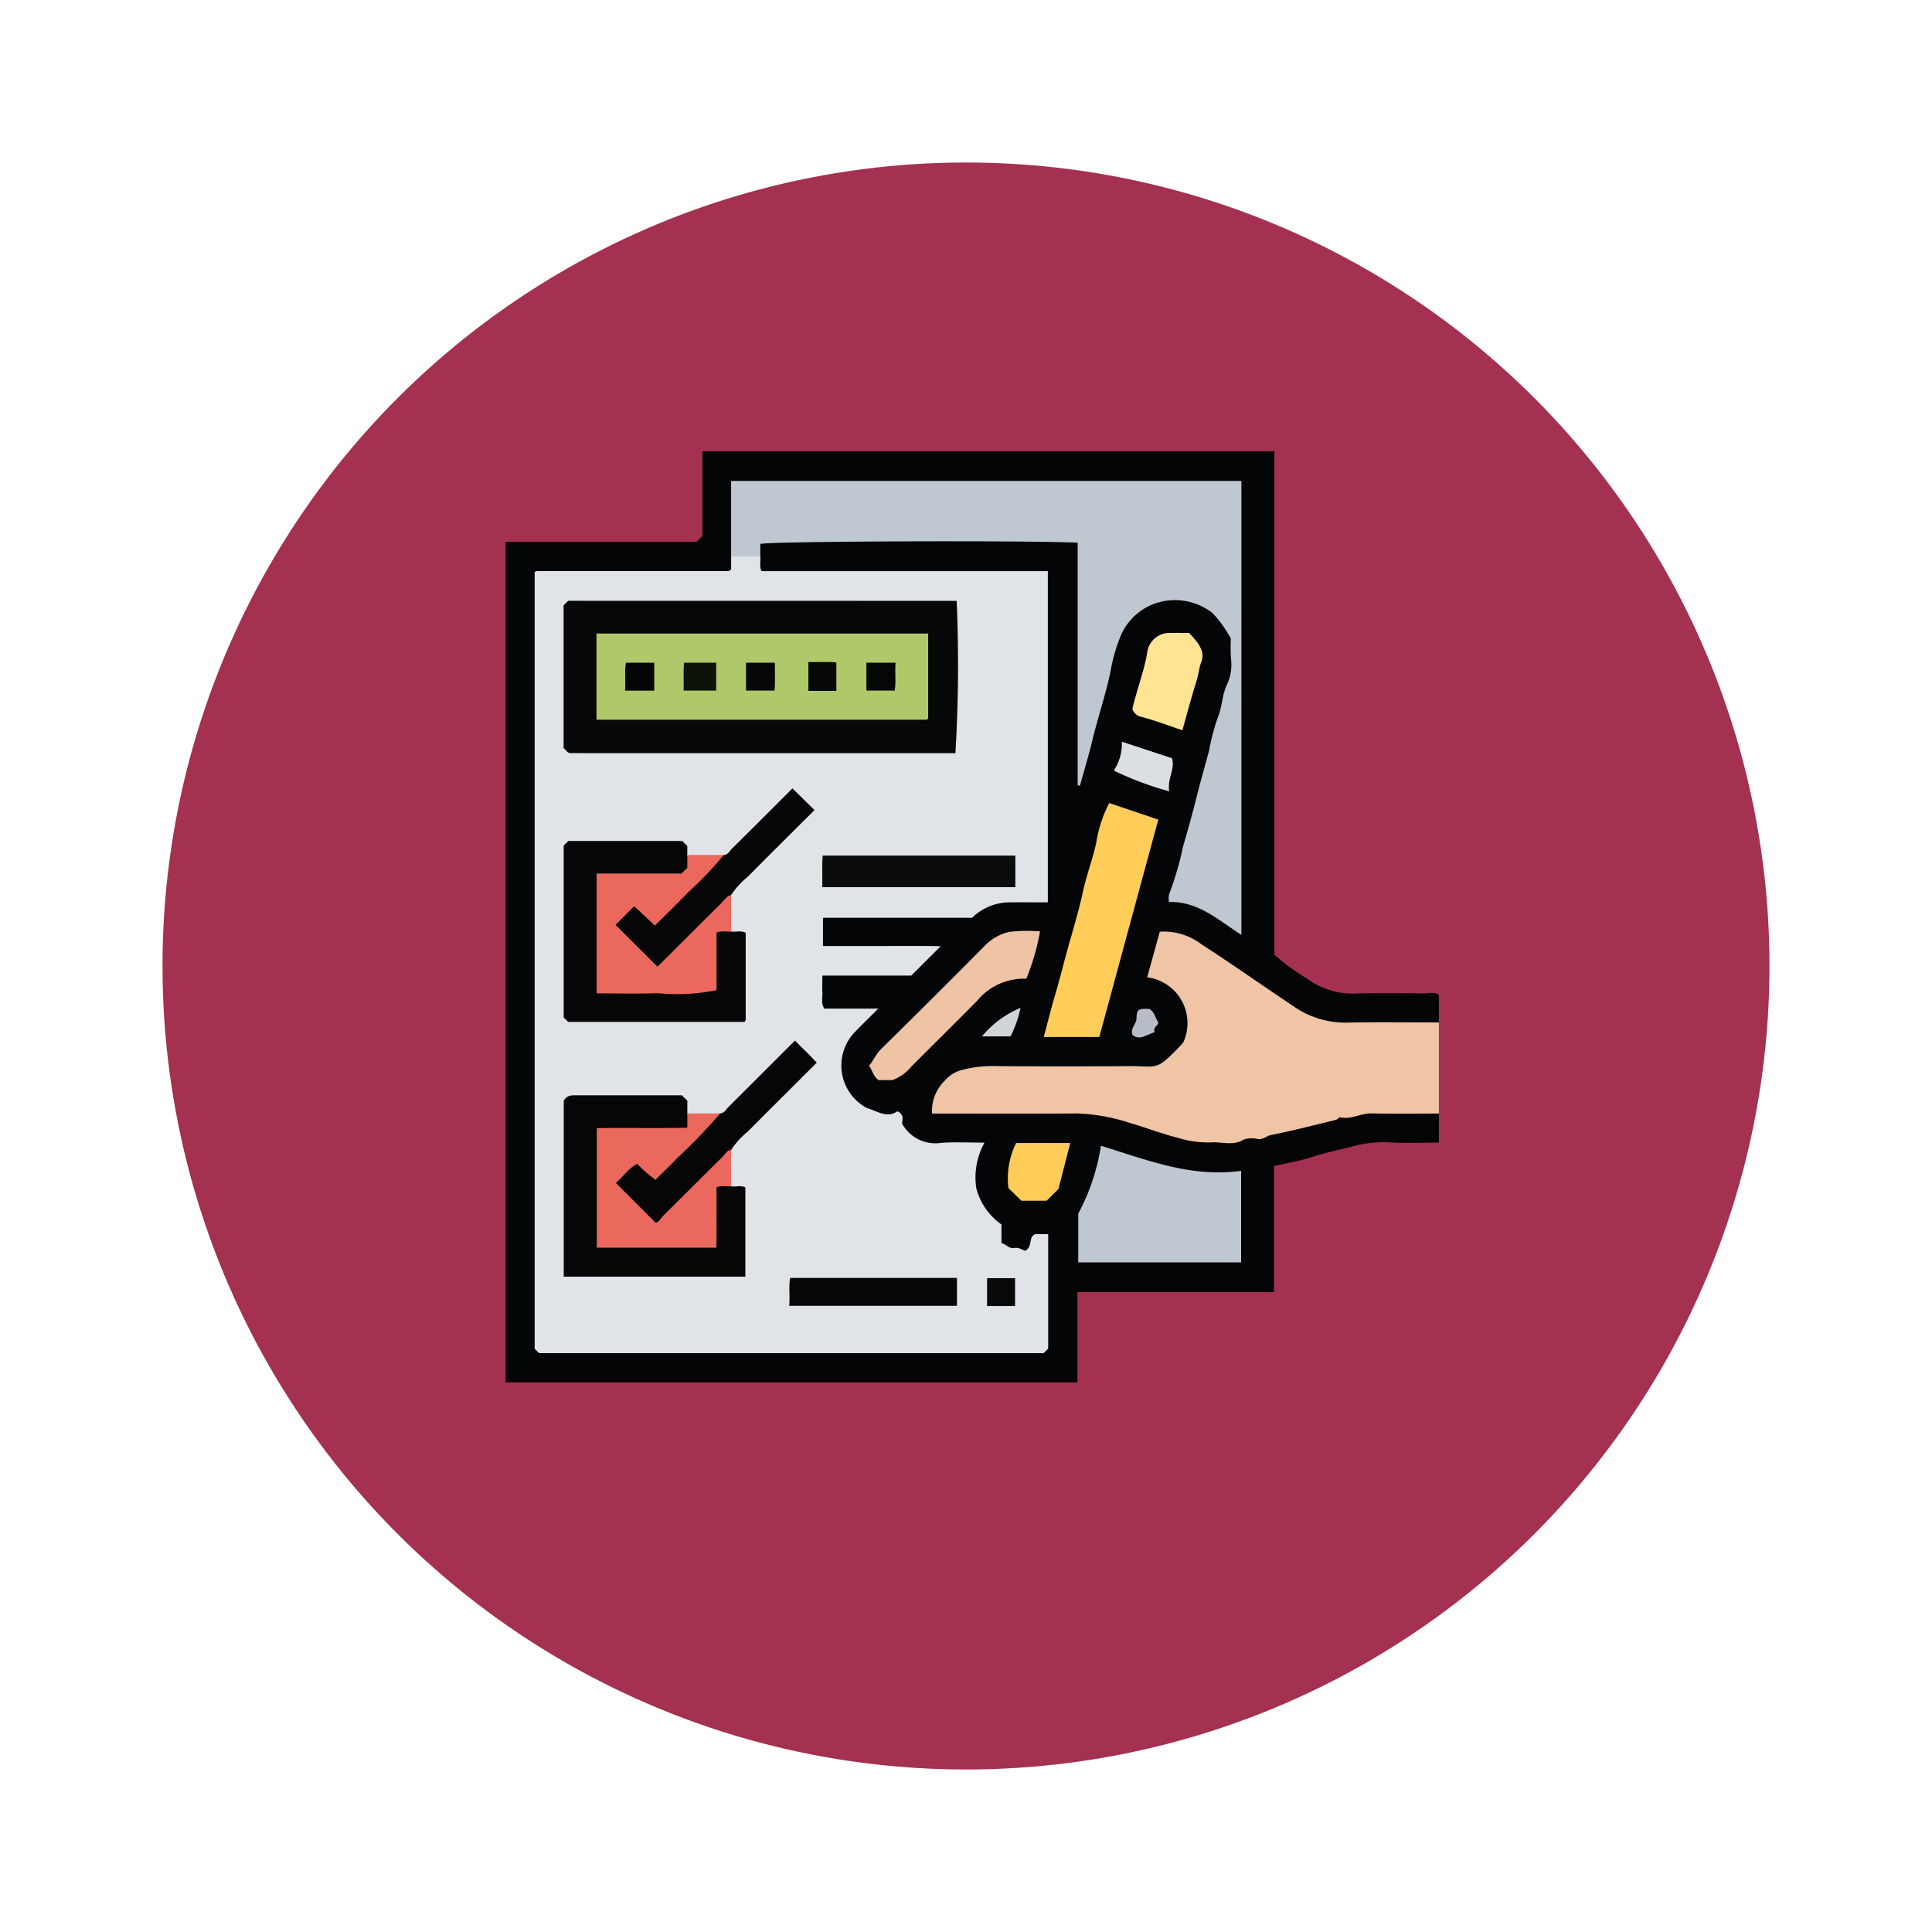 <svg xmlns="http://www.w3.org/2000/svg" xmlns:xlink="http://www.w3.org/1999/xlink" width="107" height="107" viewBox="0 0 107 107">
  <defs>
    <filter id="Elipse_5187" x="0" y="0" width="107" height="107" filterUnits="userSpaceOnUse">
      <feOffset dy="3" input="SourceAlpha"/>
      <feGaussianBlur stdDeviation="3" result="blur"/>
      <feFlood flood-opacity="0.161"/>
      <feComposite operator="in" in2="blur"/>
      <feComposite in="SourceGraphic"/>
    </filter>
    <clipPath id="clip-path">
      <rect id="Rectángulo_326409" data-name="Rectángulo 326409" width="51.689" height="51.562" fill="none"/>
    </clipPath>
  </defs>
  <g id="Grupo_878175" data-name="Grupo 878175" transform="translate(-303 -7591)">
    <g transform="matrix(1, 0, 0, 1, 303, 7591)" filter="url(#Elipse_5187)">
      <circle id="Elipse_5187-2" data-name="Elipse 5187" cx="44.5" cy="44.5" r="44.5" transform="translate(9 6)" fill="#a3314f"/>
    </g>
    <g id="Grupo_877646" data-name="Grupo 877646" transform="translate(331 7616)">
      <g id="Grupo_877645" data-name="Grupo 877645" clip-path="url(#clip-path)">
        <path id="Trazado_618142" data-name="Trazado 618142" d="M51.689,31.627V30.105c-.234-.181-.511-.083-.765-.085-1.245-.013-2.491-.022-3.736,0a4.231,4.231,0,0,1-2.793-.815,12.207,12.207,0,0,1-1.817-1.326V0H10.9V4.692l-.319.318H0V51.563H31.67v-5H42.557V39.58c.733-.17,1.452-.282,2.134-.508s1.4-.373,2.088-.543a6.693,6.693,0,0,1,2.127-.267c.9.072,1.808.017,2.783.017V36.667a9.552,9.552,0,0,0-4.465-.181,28.963,28.963,0,0,0-4.72,1.062,10.512,10.512,0,0,1-6.445-.235,15.376,15.376,0,0,0-6.037-.957c-1.544.072-3.094.017-4.642.012a2.4,2.4,0,0,1-1.234-.175,1.506,1.506,0,0,1,1.115-1.551,4.851,4.851,0,0,1,1.982-.3q3.734,0,7.468,0c1.673,0,2.765-.682,3.169-1.951.386-1.213-.1-2.289-1.489-3.3a.8.8,0,0,1-.268-.294,2.065,2.065,0,0,1,.55-1.76,2.851,2.851,0,0,1,1.932.687c1.608,1.042,3.2,2.112,4.79,3.179a5.755,5.755,0,0,0,3.418,1.025c1.21-.026,2.422,0,3.633-.008a1.7,1.7,0,0,0,1.243-.294" transform="translate(0 -0.001)" fill="#040506"/>
        <path id="Trazado_618143" data-name="Trazado 618143" d="M115.773,103.782c-1.716,0-3.433-.027-5.148.01a5.013,5.013,0,0,1-2.946-.936c-1.69-1.126-3.348-2.3-5.053-3.4a3.422,3.422,0,0,0-2.309-.7l-.7,2.525a2.562,2.562,0,0,1,2.017,3.573,1.44,1.44,0,0,1-.114.154c-1.456,1.515-1.255,1.182-2.934,1.193q-3.635.027-7.269,0a6.763,6.763,0,0,0-1.936.207,1.85,1.85,0,0,0-.966.591,2.342,2.342,0,0,0-.71,1.829c2.7,0,5.355.01,8.009-.005a10.337,10.337,0,0,1,2.916.515c.9.258,1.778.61,2.679.831a5.7,5.7,0,0,0,1.811.259c.613-.054,1.245.214,1.851-.162a1.424,1.424,0,0,1,.792-.021c.279.029.462-.179.72-.23,1.2-.237,2.393-.547,3.585-.838.087-.021.174-.154.239-.139.607.138,1.141-.233,1.736-.219,1.245.029,2.49.009,3.735.009Z" transform="translate(-64.084 -72.156)" fill="#efc5a5"/>
        <path id="Trazado_618144" data-name="Trazado 618144" d="M16.865,20.828v.705a.467.467,0,0,1-.072.07.177.177,0,0,1-.088.03l-10.606,0c-.028,0-.056.025-.114.053V64.707l.244.244h27.94l.256-.255V58.357h-.7c-.424.132-.134.685-.563.918-.165-.024-.361-.206-.615-.149-.274.062-.446-.214-.71-.266V57.822a3.544,3.544,0,0,1-1.393-2,3.991,3.991,0,0,1,.453-2.533c-.851,0-1.616-.037-2.376.01a2.1,2.1,0,0,1-2.184-1.056c-.031-.132.184-.479-.265-.692-.552.406-1.136-.012-1.69-.181a2.665,2.665,0,0,1-.616-4.253c.388-.4.791-.792,1.251-1.251H22.028c-.2-.3-.091-.61-.109-.9s0-.595,0-.927h4.922l1.631-1.628c-1.15-.025-2.209-.01-3.267-.012-1.073,0-2.146,0-3.253,0V40.835h8.258a3,3,0,0,1,2.043-.854c.7-.005,1.408,0,2.152,0V21.64H18.551c-.141-.283-.033-.554-.07-.812a1.258,1.258,0,0,0-1.616,0" transform="translate(-4.373 -15.007)" fill="#e0e4e9"/>
        <path id="Trazado_618145" data-name="Trazado 618145" d="M46.407,10.265h1.616v-.7c.866-.146,14.492-.2,17.578-.065v13.44l.126.015c.227-.823.478-1.641.677-2.47.315-1.311.759-2.586,1.026-3.911a9.359,9.359,0,0,1,.615-2.059,3.278,3.278,0,0,1,1.672-1.584,3.369,3.369,0,0,1,3.343.458,6.153,6.153,0,0,1,1.027,1.435,8.02,8.02,0,0,0,.011,1.157,2.593,2.593,0,0,1-.246,1.415c-.265.588-.25,1.223-.5,1.808a12.406,12.406,0,0,0-.475,1.818c-.223.847-.473,1.687-.683,2.537-.234.943-.5,1.882-.768,2.811a16.756,16.756,0,0,1-.763,2.6,1.2,1.2,0,0,0-.006.43c1.638-.046,2.743,1.017,4.011,1.821V6.081H46.407Z" transform="translate(-33.916 -4.444)" fill="#bfc7d0"/>
        <path id="Trazado_618146" data-name="Trazado 618146" d="M117.832,146.623v2.7h9.021v-5.071c-2.74.393-5.227-.606-7.762-1.388a11.789,11.789,0,0,1-1.259,3.76" transform="translate(-86.116 -104.409)" fill="#bfc7d0"/>
        <path id="Trazado_618147" data-name="Trazado 618147" d="M110.735,85.308h3.078l3.266-12.04-2.719-.917a7.186,7.186,0,0,0-.718,2.2c-.2.919-.54,1.8-.738,2.715s-.464,1.825-.721,2.724c-.292,1.02-.54,2.051-.841,3.068-.212.716-.389,1.441-.606,2.251" transform="translate(-80.929 -52.877)" fill="#ffcd58"/>
        <path id="Trazado_618148" data-name="Trazado 618148" d="M74.792,106.108c.193.286.228.595.523.807h.765a2.445,2.445,0,0,0,1.057-.756c1.212-1.213,2.432-2.416,3.638-3.635A3.352,3.352,0,0,1,83.5,101.3a12.851,12.851,0,0,0,.761-2.62,8.337,8.337,0,0,0-1.712.027,2.783,2.783,0,0,0-1.383.8q-2.838,2.866-5.715,5.694c-.291.285-.413.64-.659.908" transform="translate(-54.66 -72.095)" fill="#eec4a4"/>
        <path id="Trazado_618149" data-name="Trazado 618149" d="M131.726,42.741c.263-.93.508-1.864.8-2.785.1-.328.123-.666.248-1,.2-.532-.057-.966-.678-1.607-.331,0-.666-.006-1,0a1.245,1.245,0,0,0-1.32,1.1c-.173,1.052-.576,2.042-.818,3.106a.661.661,0,0,0,.522.448c.748.195,1.473.476,2.251.737" transform="translate(-94.243 -27.295)" fill="#ffe494"/>
        <path id="Trazado_618150" data-name="Trazado 618150" d="M103.444,144.816l.717.7h1.4l.655-.654.652-2.54h-3a4.433,4.433,0,0,0-.425,2.49" transform="translate(-75.594 -104.017)" fill="#ffcc58"/>
        <path id="Trazado_618151" data-name="Trazado 618151" d="M125.157,61.328a17.555,17.555,0,0,0,3.07,1.148c-.128-.707.339-1.209.151-1.832l-2.777-.916a2.743,2.743,0,0,1-.444,1.6" transform="translate(-91.469 -43.651)" fill="#dbdfe4"/>
        <path id="Trazado_618152" data-name="Trazado 618152" d="M98.024,116.074h1.583a6.383,6.383,0,0,0,.551-1.578,5.545,5.545,0,0,0-2.134,1.578" transform="translate(-71.639 -83.677)" fill="#d0d3d8"/>
        <path id="Trazado_618153" data-name="Trazado 618153" d="M130.125,116c-.12-.288.214-.357.2-.546-.184-.251-.192-.576-.5-.742-.6-.02-.7.005-.708.524-.006.34-.375.563-.213.927.417.317.766-.034,1.226-.163" transform="translate(-94.174 -83.835)" fill="#b7bdc6"/>
        <path id="Trazado_618154" data-name="Trazado 618154" d="M12.191,30.74l-.253.252V38.9c.149.093.2.285.41.278.269-.01.538,0,.807,0H33.64a83.219,83.219,0,0,0,.069-8.434Z" transform="translate(-8.725 -22.466)" fill="#060707"/>
        <path id="Trazado_618155" data-name="Trazado 618155" d="M18.8,133.477q0-.352,0-.705l-.3-.3c-1.93,0-3.879,0-5.828,0-.273,0-.541-.022-.718.308v9.738H22.013v-4.946c-.259-.127-.531-.02-.789-.057a.641.641,0,0,0-.859.017c-.563.878-.012,1.975-.512,3.007a49.681,49.681,0,0,1-5.679.029,39.71,39.71,0,0,1-.029-5.761c1.6-.478,3.2.123,4.592-.407a.671.671,0,0,0,.062-.916" transform="translate(-8.733 -96.811)" fill="#060607"/>
        <path id="Trazado_618156" data-name="Trazado 618156" d="M18.8,80.918q0-.252,0-.5l-.282-.279H12.212l-.258.258c0,3.158,0,6.337,0,9.516l.248.248h9.763c-.015.013.015-.005.034-.031a.157.157,0,0,0,.036-.085q0-2.41,0-4.823c-.279-.136-.55-.03-.808-.066a.65.65,0,0,0-.859.01c-.549.883-.02,1.982-.524,3.013a44.962,44.962,0,0,1-5.678.016,46.713,46.713,0,0,1-.049-5.6,2.144,2.144,0,0,1,1.552-.34,19.58,19.58,0,0,0,2.418-.065c.777-.126.934-.441.714-1.266" transform="translate(-8.736 -58.565)" fill="#070607"/>
        <path id="Trazado_618157" data-name="Trazado 618157" d="M23.754,83.044v.707l-.321.317h-4.7v6.638c1.118,0,2.252.034,3.383-.01a10.9,10.9,0,0,0,3.255-.168V87.346c.283-.138.554-.032.812-.068V85.262c-.536-.106-.763.337-1.059.621-1.011.967-1.97,1.988-3,2.95a8.673,8.673,0,0,1-1.856-1.7.654.654,0,0,1,.559-.711c.423.047.619.525,1.054.547a1,1,0,0,0,.781-.386q1.406-1.368,2.776-2.772c.2-.206.471-.408.339-.771Z" transform="translate(-13.688 -60.691)" fill="#ea685c"/>
        <path id="Trazado_618158" data-name="Trazado 618158" d="M23.786,136.222v.79c-1.656.039-3.317,0-5.013.022v6.621h6.619c.023-.524.007-1.082.01-1.638s0-1.129,0-1.7c.28-.134.551-.03.808-.066v-2.016c-.535-.107-.761.336-1.058.619-1.036.987-2.01,2.041-3.068,3.012a5.37,5.37,0,0,1-1.8-1.619.791.791,0,0,1,.631-.721c.418-.008.629.42,1.023.423a1.338,1.338,0,0,0,.919-.545c.765-.75,1.529-1.5,2.272-2.273.24-.249.609-.459.479-.913Z" transform="translate(-13.72 -99.556)" fill="#ea685c"/>
        <path id="Trazado_618159" data-name="Trazado 618159" d="M28.45,125.257A29.65,29.65,0,0,1,26.1,127.7c-.389.412-.8.8-1.231,1.233a6.832,6.832,0,0,1-1.01-.886c-.5.242-.8.745-1.188,1.059l2.2,2.2c.19-.009.292-.254.449-.409,1.1-1.084,2.187-2.18,3.286-3.264.135-.133.222-.343.454-.359a4.459,4.459,0,0,1,.926-1.018c1.243-1.256,2.5-2.5,3.813-3.811-.4-.435-.808-.814-1.207-1.225q-1.842,1.844-3.686,3.681c-.134.133-.221.342-.452.357" transform="translate(-16.565 -88.591)" fill="#060606"/>
        <path id="Trazado_618160" data-name="Trazado 618160" d="M28.621,73.023a20.58,20.58,0,0,1-1.993,2.083c-.575.6-1.176,1.179-1.823,1.825l-1.147-1.073L22.624,76.89l2.324,2.319c1.141-1.138,2.343-2.343,3.554-3.54.159-.157.271-.382.524-.428a4.47,4.47,0,0,1,.928-1.019c1.243-1.257,2.5-2.5,3.689-3.688l-1.22-1.2c-1.021,1.019-2.18,2.18-3.347,3.333-.135.133-.221.342-.453.358" transform="translate(-16.534 -50.67)" fill="#060606"/>
        <path id="Trazado_618161" data-name="Trazado 618161" d="M75.855,84.913v-1.75H65.183c-.043.547-.008,1.133-.022,1.75Z" transform="translate(-47.622 -60.778)" fill="#0b0c0c"/>
        <path id="Trazado_618162" data-name="Trazado 618162" d="M67.646,171.6v-1.545h-9.24c-.094.474.005,1-.054,1.545Z" transform="translate(-42.646 -124.28)" fill="#060607"/>
        <rect id="Rectángulo_326408" data-name="Rectángulo 326408" width="1.551" height="1.545" transform="translate(26.667 45.789)" fill="#080808"/>
        <path id="Trazado_618163" data-name="Trazado 618163" d="M18.7,37.477V42.25H37c-.011.01.017-.009.036-.035a.163.163,0,0,0,.034-.086c0-1.54,0-3.08,0-4.652Z" transform="translate(-13.665 -27.389)" fill="#afc96a"/>
        <path id="Trazado_618164" data-name="Trazado 618164" d="M38.437,45.019V43.475h-1.78c-.052.475-.006.993-.026,1.544Z" transform="translate(-26.771 -31.773)" fill="#0e130a"/>
        <path id="Trazado_618165" data-name="Trazado 618165" d="M26.2,45.017V43.47H24.629c-.085.477,0,1-.048,1.547Z" transform="translate(-17.965 -31.769)" fill="#050506"/>
        <path id="Trazado_618166" data-name="Trazado 618166" d="M49.471,43.473v1.545h1.578c.051-.476.006-.994.026-1.545Z" transform="translate(-36.155 -31.772)" fill="#050606"/>
        <path id="Trazado_618167" data-name="Trazado 618167" d="M62.3,44.931h1.548V43.356c-.476-.052-1-.006-1.548-.026Z" transform="translate(-45.529 -31.667)" fill="#060806"/>
        <path id="Trazado_618168" data-name="Trazado 618168" d="M74.244,43.472v1.546H75.81c.086-.476,0-1,.049-1.546Z" transform="translate(-54.26 -31.771)" fill="#050606"/>
      </g>
    </g>
  </g>
</svg>
